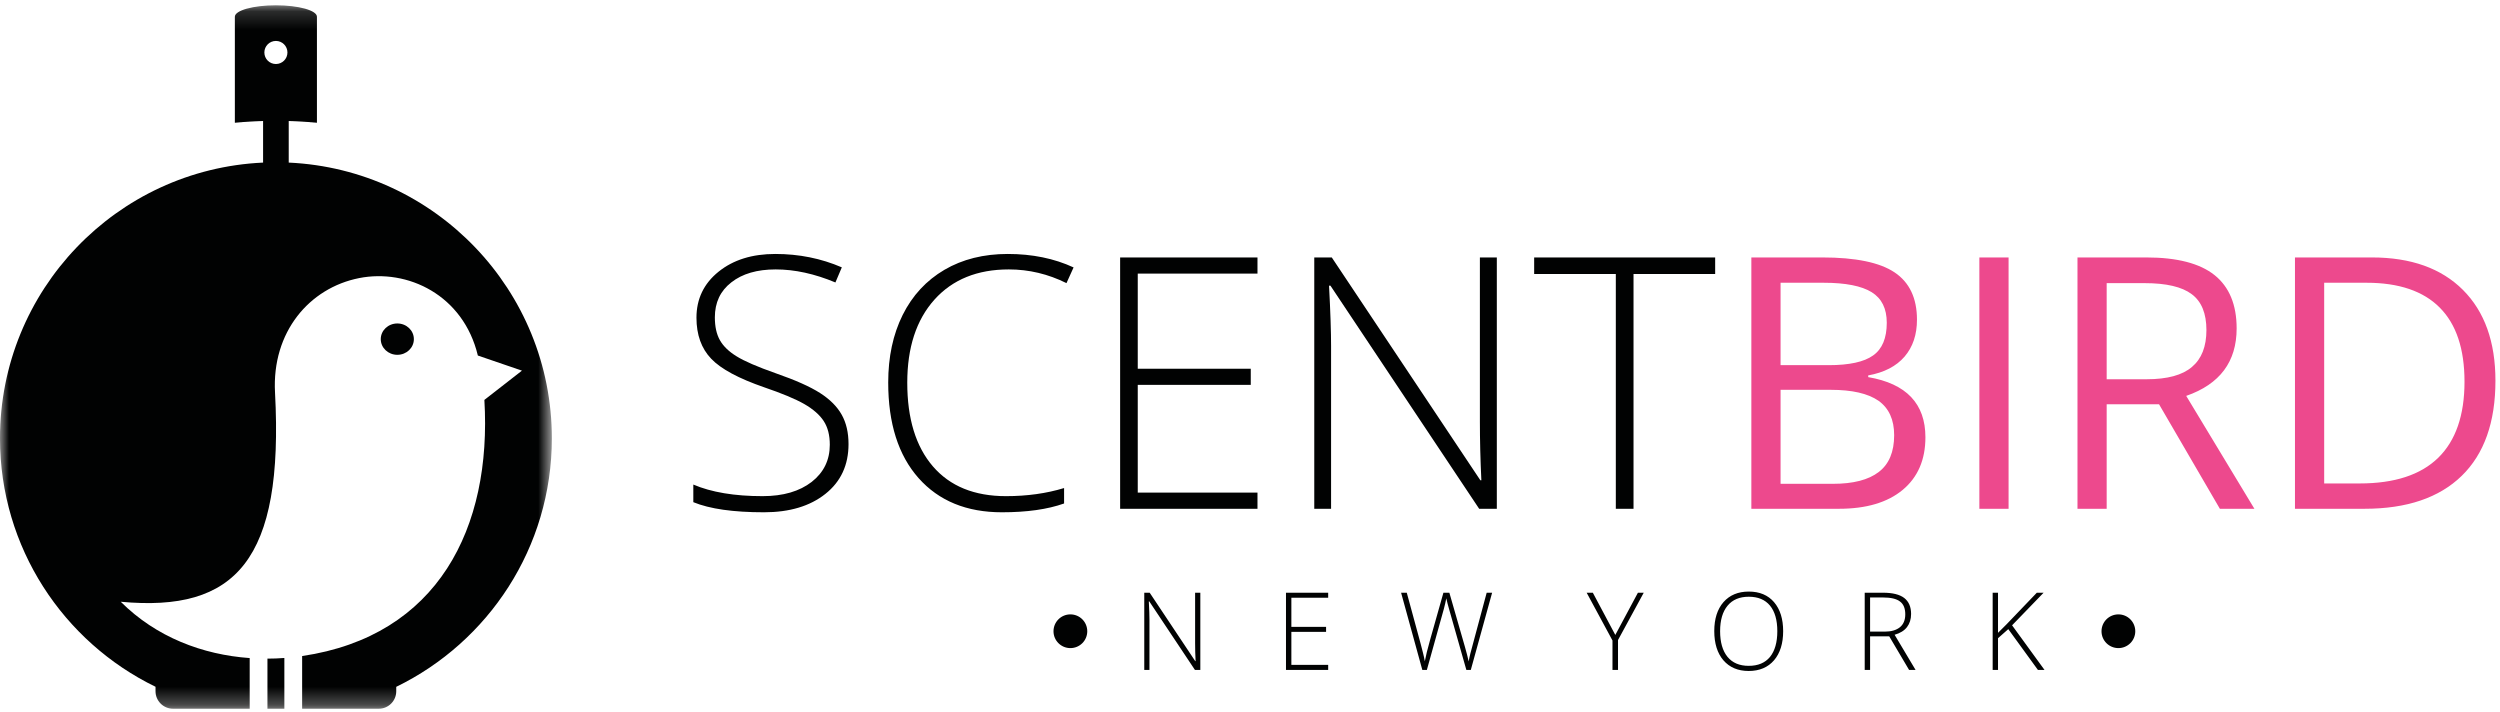 <svg width="137px" height="39px" viewBox="0 0 137 39" version="1.1" xmlns="http://www.w3.org/2000/svg" xmlns:xlink="http://www.w3.org/1999/xlink">
    <!-- Generator: Sketch 51.1 (57501) - http://www.bohemiancoding.com/sketch -->
    <desc>Created with Sketch.</desc>
    <defs>
        <polygon id="path-1" points="30.241 38.71 0 38.71 0 0.163 30.241 0.163"></polygon>
    </defs>
    <g id="Edited-payment-page-gender" stroke="none" stroke-width="1" fill="none" fill-rule="evenodd">
        <g id="Payment-Page-Copy" transform="translate(-120, -18)">
            <g id="Payment-with-password" transform="translate(120, 18)">
                <g id="Logo">
                    <path d="M135.055,20.918 C135.055,19.124 134.605,17.771 133.704,16.863 C132.805,15.953 131.463,15.495 129.691,15.495 L127.365,15.495 L127.365,26.493 L129.312,26.493 C131.22,26.493 132.654,26.024 133.616,25.085 C134.574,24.147 135.055,22.756 135.055,20.918 L135.055,20.918 Z M136.75,20.863 C136.75,23.137 136.134,24.877 134.901,26.077 C133.668,27.277 131.892,27.881 129.575,27.881 L125.764,27.881 L125.764,14.108 L129.979,14.108 C132.12,14.108 133.784,14.702 134.971,15.889 C136.158,17.077 136.75,18.737 136.75,20.863 L136.75,20.863 Z M115.446,20.783 L117.636,20.783 C118.769,20.783 119.597,20.558 120.12,20.107 C120.649,19.663 120.912,18.986 120.912,18.089 C120.912,17.179 120.645,16.521 120.107,16.121 C119.574,15.718 118.711,15.516 117.524,15.516 L115.446,15.516 L115.446,20.783 Z M115.446,22.153 L115.446,27.881 L113.846,27.881 L113.846,14.108 L117.618,14.108 C119.307,14.108 120.555,14.433 121.36,15.078 C122.165,15.725 122.568,16.698 122.568,17.997 C122.568,19.822 121.649,21.053 119.804,21.695 L123.541,27.881 L121.649,27.881 L118.315,22.153 L115.446,22.153 Z M108.469,27.881 L110.07,27.881 L110.07,14.108 L108.469,14.108 L108.469,27.881 Z M97.575,21.362 L97.575,26.513 L100.451,26.513 C101.556,26.513 102.396,26.297 102.954,25.866 C103.519,25.437 103.8,24.764 103.8,23.847 C103.8,22.995 103.51,22.367 102.943,21.962 C102.363,21.561 101.492,21.362 100.317,21.362 L97.575,21.362 Z M97.575,20.011 L100.21,20.011 C101.339,20.011 102.153,19.835 102.649,19.477 C103.149,19.124 103.395,18.525 103.395,17.685 C103.395,16.912 103.118,16.351 102.567,16.011 C102.011,15.669 101.138,15.495 99.931,15.495 L97.575,15.495 L97.575,20.011 Z M95.974,14.108 L99.864,14.108 C101.689,14.108 103.012,14.382 103.826,14.929 C104.641,15.476 105.05,16.342 105.05,17.518 C105.05,18.335 104.827,19.01 104.37,19.543 C103.915,20.072 103.252,20.414 102.378,20.573 L102.378,20.667 C104.468,21.022 105.513,22.124 105.513,23.962 C105.513,25.195 105.096,26.156 104.267,26.846 C103.434,27.537 102.271,27.881 100.777,27.881 L95.974,27.881 L95.974,14.108 Z" id="Fill-1" fill="#ED498D"></path>
                    <g id="Group-5" transform="translate(0, 0.128)">
                        <mask id="mask-2" fill="white">
                            <use xlink:href="#path-1"></use>
                        </mask>
                        <g id="Clip-4"></g>
                        <path d="M15.12,2.115 C15.468,2.115 15.752,2.4 15.752,2.747 C15.752,3.098 15.468,3.38 15.12,3.38 C14.769,3.38 14.487,3.098 14.487,2.747 C14.487,2.4 14.769,2.115 15.12,2.115 L15.12,2.115 Z M21.774,17.598 C22.276,17.598 22.68,17.981 22.68,18.457 C22.68,18.932 22.276,19.316 21.774,19.316 C21.272,19.316 20.866,18.932 20.866,18.457 C20.866,17.981 21.272,17.598 21.774,17.598 L21.774,17.598 Z M15.583,38.71 L14.656,38.71 L14.656,35.965 C14.967,35.965 15.275,35.953 15.583,35.929 L15.583,38.71 Z M17.368,0.789 L17.368,6.599 L17.354,6.599 L17.28,6.591 L17.221,6.586 L17.202,6.586 L17.126,6.578 L17.047,6.571 L17.02,6.571 L16.971,6.564 L16.892,6.558 L16.815,6.554 L16.814,6.554 L16.735,6.549 L16.658,6.543 L16.608,6.541 L16.579,6.538 L16.421,6.529 L16.401,6.528 L16.339,6.525 L16.262,6.52 L16.192,6.518 L16.179,6.518 L16.1,6.513 L16.02,6.51 L15.98,6.51 L15.939,6.507 L15.859,6.505 L15.822,6.502 L15.822,8.782 C23.846,9.149 30.241,15.774 30.241,23.893 C30.241,29.882 26.759,35.056 21.714,37.51 L21.714,37.755 C21.714,38.279 21.286,38.71 20.761,38.71 L16.557,38.71 L16.557,35.823 C23.999,34.728 26.962,28.805 26.544,21.787 L28.603,20.183 L26.186,19.355 C25.389,16.029 22.327,14.59 19.683,15.111 C16.95,15.652 14.892,18.067 15.071,21.383 C15.561,30.577 12.926,33.438 6.616,32.848 C8.559,34.789 11.107,35.751 13.683,35.934 L13.683,38.71 L9.478,38.71 C8.953,38.71 8.523,38.279 8.523,37.755 L8.523,37.507 C3.478,35.056 -0.001,29.882 -0.001,23.893 C-0.001,15.774 6.393,9.149 14.417,8.782 L14.417,6.502 L14.381,6.505 L14.301,6.507 L14.26,6.51 L14.217,6.51 L14.139,6.513 L14.059,6.518 L14.048,6.518 L13.979,6.52 L13.9,6.525 L13.838,6.528 L13.82,6.529 L13.66,6.538 L13.631,6.541 L13.582,6.543 L13.504,6.549 L13.424,6.554 L13.346,6.558 L13.269,6.564 L13.219,6.571 L13.191,6.571 L13.113,6.578 L13.037,6.586 L13.018,6.586 L12.96,6.591 L12.885,6.599 L12.87,6.599 L12.87,0.789 C12.87,0.442 13.877,0.162 15.12,0.162 C16.363,0.162 17.368,0.442 17.368,0.789 L17.368,0.789 Z" id="Fill-3" fill="#010202" mask="url(#mask-2)"></path>
                    </g>
                    <path d="M58.657,33.668 C59.169,33.668 59.582,34.081 59.582,34.593 C59.582,35.104 59.169,35.516 58.657,35.516 C58.146,35.516 57.732,35.104 57.732,34.593 C57.732,34.081 58.146,33.668 58.657,33.668" id="Fill-6" fill="#010202"></path>
                    <path d="M116.089,33.668 C116.598,33.668 117.013,34.081 117.013,34.593 C117.013,35.104 116.598,35.516 116.089,35.516 C115.577,35.516 115.163,35.104 115.163,34.593 C115.163,34.081 115.577,33.668 116.089,33.668" id="Fill-8" fill="#010202"></path>
                    <path d="M112.039,36.712 L111.678,36.712 L110.054,34.476 L109.491,34.973 L109.491,36.712 L109.198,36.712 L109.198,32.481 L109.491,32.481 L109.491,34.679 L109.962,34.209 L111.618,32.481 L111.99,32.481 L110.262,34.267 L112.039,36.712 Z M102.481,34.613 L103.285,34.613 C103.643,34.613 103.918,34.532 104.115,34.373 C104.31,34.214 104.409,33.978 104.409,33.669 C104.409,33.343 104.315,33.106 104.12,32.963 C103.93,32.813 103.615,32.741 103.178,32.741 L102.481,32.741 L102.481,34.613 Z M102.481,34.87 L102.481,36.712 L102.186,36.712 L102.186,32.481 L103.192,32.481 C103.716,32.481 104.104,32.579 104.353,32.77 C104.602,32.965 104.728,33.257 104.728,33.645 C104.728,33.93 104.653,34.169 104.504,34.364 C104.355,34.558 104.13,34.698 103.824,34.785 L104.973,36.712 L104.618,36.712 L103.529,34.87 L102.481,34.87 Z M94.262,34.587 C94.262,35.192 94.396,35.663 94.666,35.994 C94.936,36.324 95.325,36.488 95.829,36.488 C96.338,36.488 96.725,36.327 96.995,36.001 C97.262,35.671 97.397,35.2 97.397,34.587 C97.397,33.981 97.262,33.511 96.995,33.186 C96.725,32.862 96.341,32.701 95.833,32.701 C95.331,32.701 94.943,32.862 94.671,33.191 C94.399,33.519 94.262,33.986 94.262,34.587 L94.262,34.587 Z M97.717,34.59 C97.717,35.261 97.549,35.795 97.218,36.183 C96.883,36.573 96.417,36.77 95.829,36.77 C95.242,36.77 94.778,36.573 94.441,36.183 C94.11,35.795 93.942,35.261 93.942,34.583 C93.942,33.912 94.111,33.381 94.448,32.995 C94.787,32.612 95.247,32.418 95.833,32.418 C96.425,32.418 96.886,32.612 97.218,32.998 C97.552,33.389 97.717,33.92 97.717,34.59 L97.717,34.59 Z M80.6,36.712 L80.356,36.712 L79.429,33.447 C79.353,33.182 79.293,32.96 79.257,32.789 C79.226,32.955 79.181,33.146 79.124,33.365 C79.066,33.585 78.756,34.698 78.192,36.712 L77.943,36.712 L76.78,32.481 L77.091,32.481 L77.832,35.205 C77.859,35.316 77.885,35.417 77.912,35.512 C77.938,35.604 77.959,35.692 77.979,35.774 C78.001,35.856 78.019,35.936 78.035,36.009 C78.051,36.088 78.066,36.165 78.08,36.239 C78.126,35.979 78.224,35.581 78.374,35.047 L79.099,32.481 L79.425,32.481 L80.272,35.425 C80.369,35.765 80.441,36.039 80.483,36.247 C80.507,36.11 80.539,35.959 80.578,35.805 C80.618,35.649 80.916,34.542 81.47,32.481 L81.768,32.481 L80.6,36.712 Z M72.784,36.712 L70.472,36.712 L70.472,32.481 L72.784,32.481 L72.784,32.755 L70.767,32.755 L70.767,34.351 L72.669,34.351 L72.669,34.626 L70.767,34.626 L70.767,36.435 L72.784,36.435 L72.784,36.712 Z M88.519,34.795 L89.758,32.481 L90.077,32.481 L88.667,35.074 L88.667,36.712 L88.364,36.712 L88.364,35.099 L86.949,32.481 L87.287,32.481 L88.519,34.795 Z M65.778,36.712 L65.482,36.712 L62.98,32.955 L62.955,32.955 C62.98,33.403 62.99,33.741 62.99,33.965 L62.99,36.712 L62.706,36.712 L62.706,32.481 L63.003,32.481 L65.5,36.231 L65.519,36.231 C65.5,35.883 65.492,35.552 65.492,35.24 L65.492,32.481 L65.778,32.481 L65.778,36.712 Z" id="Fill-10" fill="#010202"></path>
                    <path d="M89.517,27.882 L88.547,27.882 L88.547,15.017 L84.072,15.017 L84.072,14.109 L93.991,14.109 L93.991,15.017 L89.517,15.017 L89.517,27.882 Z M82.026,27.882 L81.059,27.882 L72.909,15.655 L72.831,15.655 C72.909,17.11 72.943,18.212 72.943,18.95 L72.943,27.882 L72.022,27.882 L72.022,14.109 L72.982,14.109 L81.124,26.319 L81.179,26.319 C81.124,25.187 81.098,24.114 81.098,23.093 L81.098,14.109 L82.026,14.109 L82.026,27.882 Z M68.91,27.882 L61.383,27.882 L61.383,14.109 L68.91,14.109 L68.91,14.995 L62.349,14.995 L62.349,20.206 L68.542,20.206 L68.542,21.092 L62.349,21.092 L62.349,26.995 L68.91,26.995 L68.91,27.882 Z M55.282,14.764 C53.555,14.764 52.195,15.318 51.205,16.422 C50.213,17.532 49.718,19.046 49.718,20.972 C49.718,22.94 50.187,24.469 51.121,25.555 C52.059,26.644 53.391,27.189 55.128,27.189 C56.285,27.189 57.348,27.04 58.312,26.745 L58.312,27.591 C57.402,27.914 56.268,28.073 54.905,28.073 C52.973,28.073 51.45,27.451 50.338,26.2 C49.229,24.949 48.674,23.204 48.674,20.962 C48.674,19.56 48.936,18.326 49.466,17.26 C49.998,16.193 50.761,15.369 51.754,14.786 C52.751,14.203 53.908,13.917 55.226,13.917 C56.569,13.917 57.772,14.164 58.832,14.655 L58.443,15.515 C57.438,15.017 56.388,14.764 55.282,14.764 L55.282,14.764 Z M46.499,24.336 C46.499,25.483 46.077,26.395 45.232,27.065 C44.386,27.738 43.266,28.073 41.867,28.073 C40.184,28.073 38.894,27.889 37.994,27.519 L37.994,26.554 C38.987,26.977 40.251,27.189 41.79,27.189 C42.922,27.189 43.813,26.924 44.48,26.409 C45.142,25.891 45.473,25.213 45.473,24.371 C45.473,23.852 45.364,23.418 45.142,23.078 C44.922,22.736 44.564,22.424 44.069,22.138 C43.573,21.856 42.843,21.554 41.883,21.226 C40.478,20.74 39.508,20.221 38.973,19.658 C38.435,19.096 38.166,18.345 38.166,17.411 C38.166,16.381 38.569,15.54 39.377,14.889 C40.184,14.239 41.217,13.917 42.487,13.917 C43.779,13.917 44.995,14.16 46.132,14.651 L45.781,15.479 C44.641,15.002 43.548,14.764 42.507,14.764 C41.488,14.764 40.679,15 40.078,15.473 C39.473,15.941 39.174,16.581 39.174,17.39 C39.174,17.9 39.266,18.315 39.451,18.643 C39.636,18.971 39.94,19.265 40.361,19.524 C40.781,19.787 41.501,20.1 42.525,20.46 C43.599,20.833 44.405,21.195 44.944,21.541 C45.485,21.888 45.878,22.284 46.126,22.728 C46.375,23.172 46.499,23.706 46.499,24.336 L46.499,24.336 Z" id="Fill-12" fill="#010202"></path>
                </g>
            </g>
        </g>
    </g>
</svg>